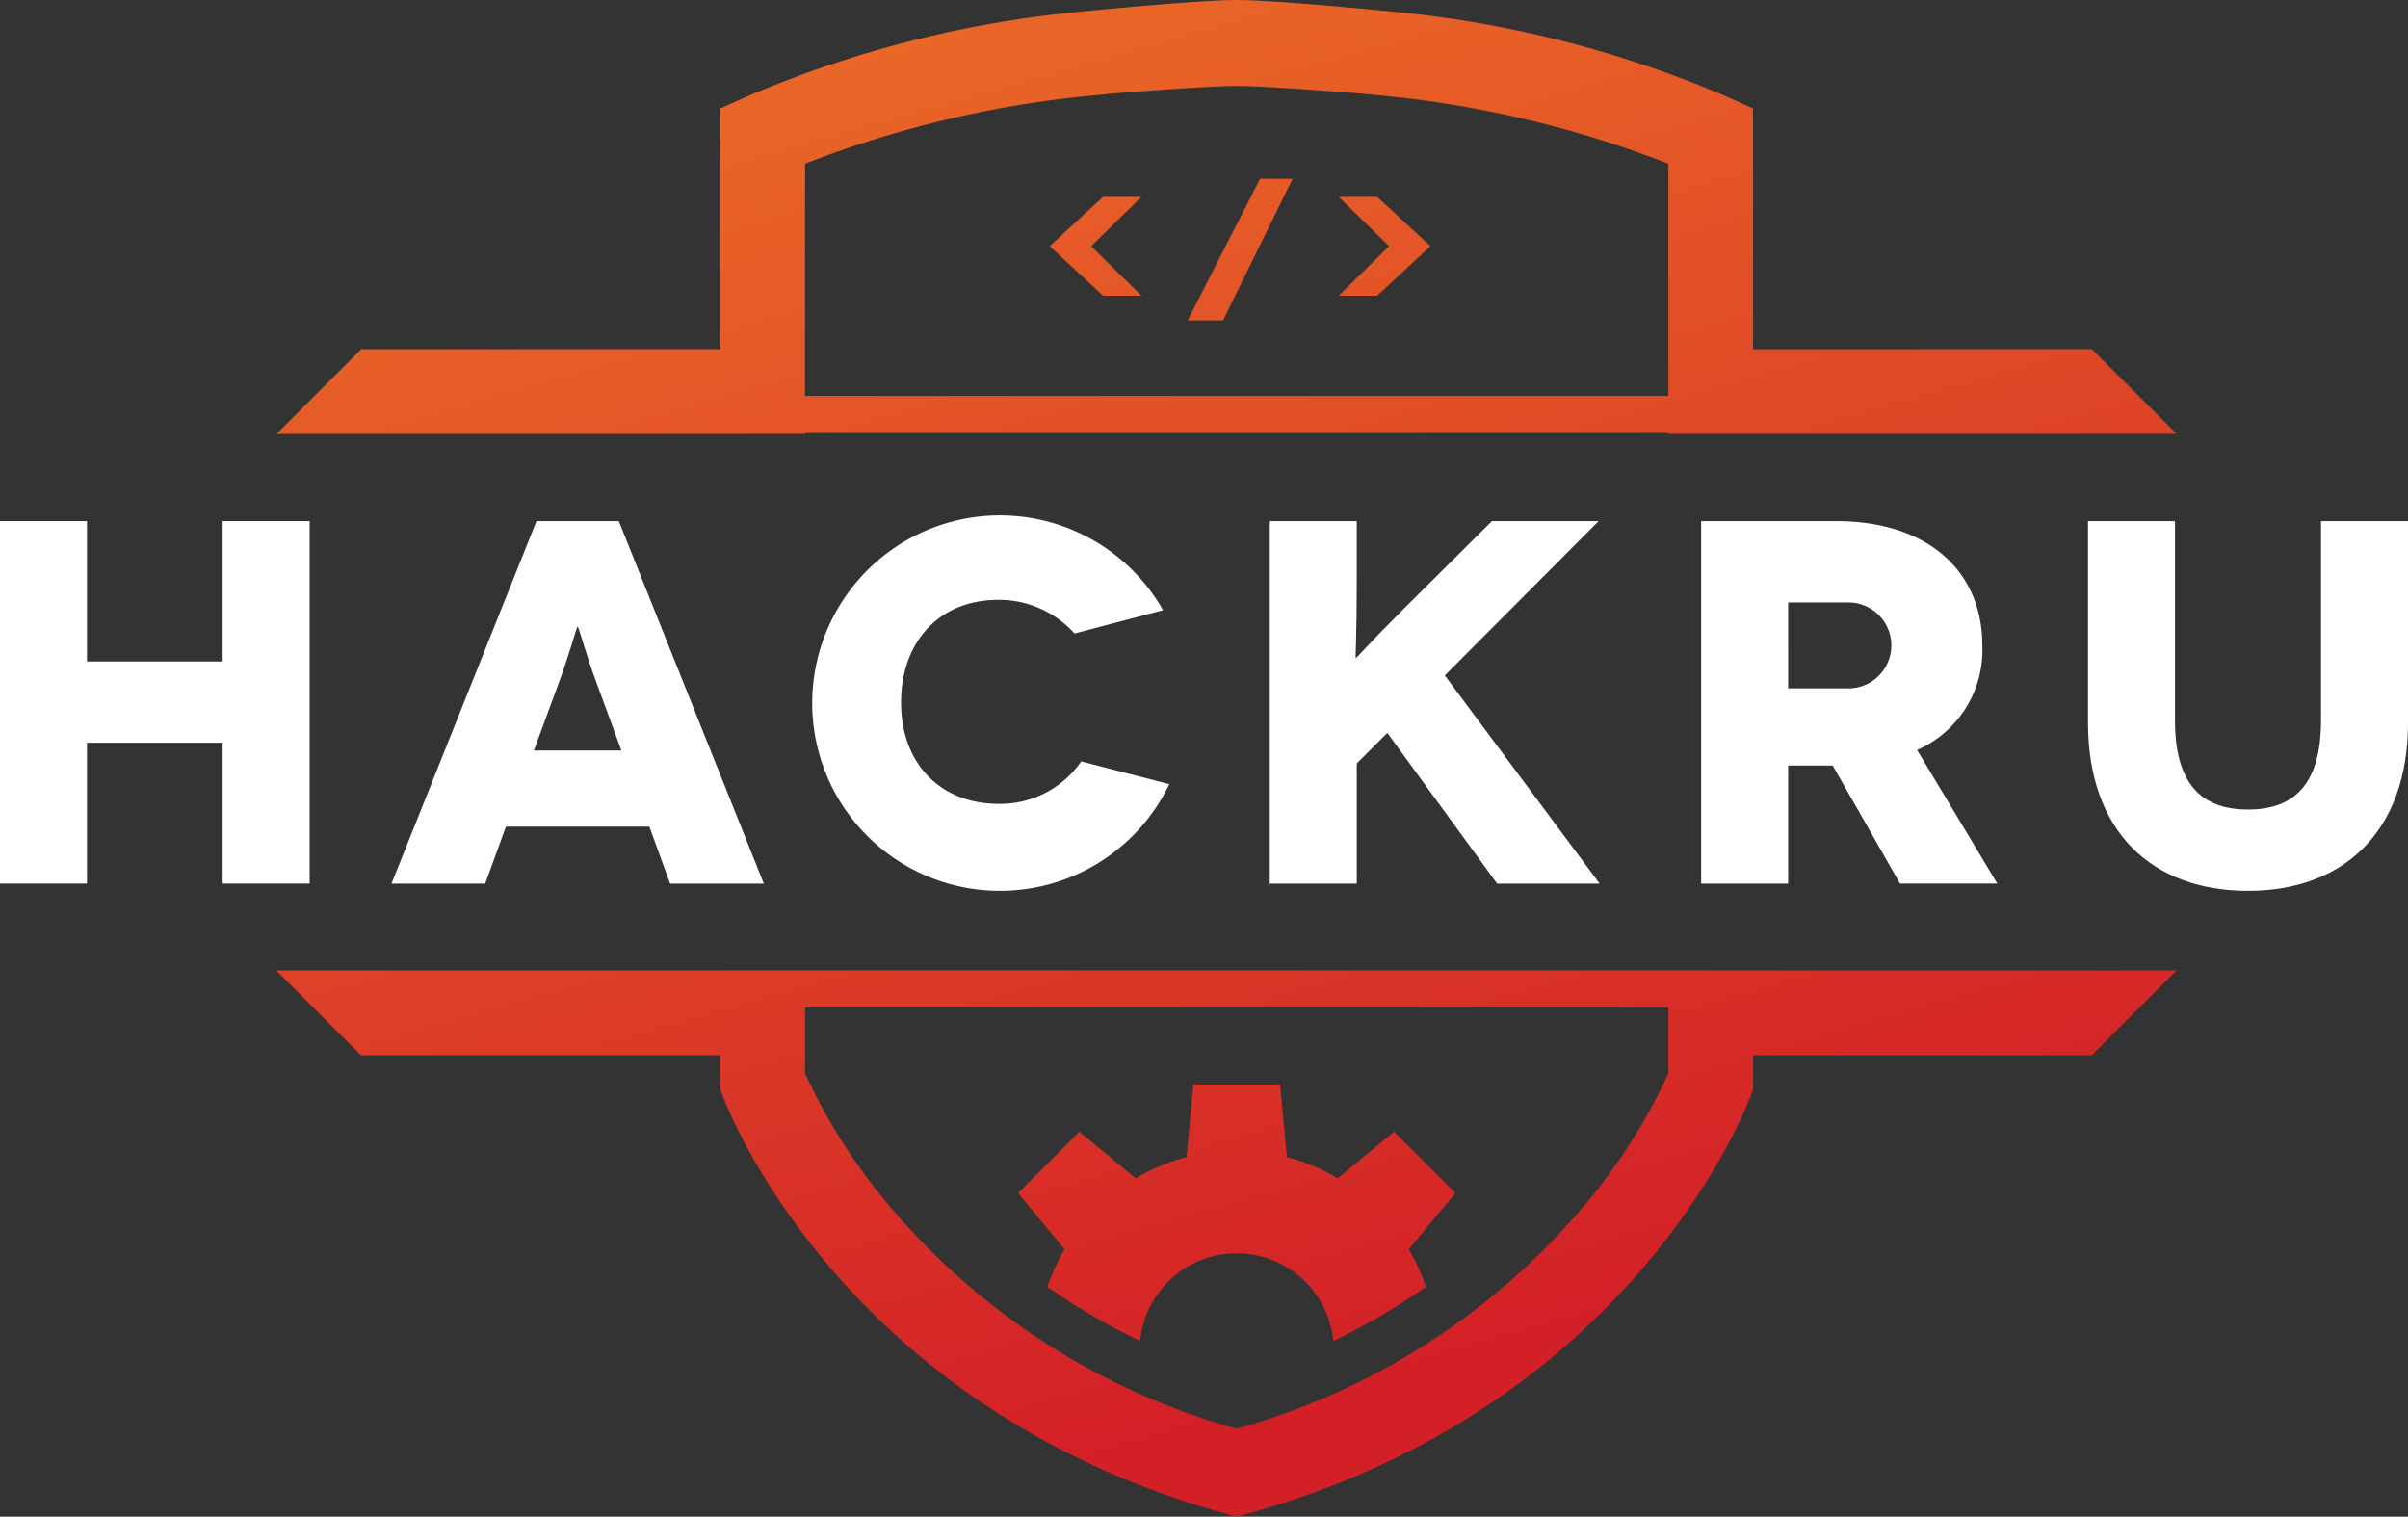 <svg id="Layer_1" data-name="Layer 1" xmlns="http://www.w3.org/2000/svg" xmlns:xlink="http://www.w3.org/1999/xlink" width="226.785" height="142.847" viewBox="0 0 226.785 142.847">
  <rect x="0" y="0" width="226.785" height="142.847" fill="#333333" stroke="none"/>
  <defs>
    <style>
      .cls-1 {
        fill: url(#linear-gradient);
      }

      .cls-2 {
        fill: #fff;
      }
    </style>
    <linearGradient id="linear-gradient" x1="136.743" y1="-3.696" x2="95.81" y2="140.308" gradientTransform="matrix(1, 0, 0, -1, 0, 137.162)" gradientUnits="userSpaceOnUse">
      <stop offset="0.082" stop-color="#d32027"/>
      <stop offset="1" stop-color="#ea6827"/>
    </linearGradient>
  </defs>
  <title>hackru_logo</title>
  <g>
    <path class="cls-1" d="M197.037,32.917V32.888H165.105V13.812l-0.014-3.599L162.756,9.157A104.533,104.533,0,0,0,131.477,1.127S120.234,0,116.472,0s-15.005,1.127-15.005,1.127A104.525,104.525,0,0,0,70.188,9.157l-2.336,1.056L67.839,32.888H33.967v0.056l-7.923,7.923H33.967v0H75.818V40.783h81.309v0.083H197.037V40.866h7.949Zm-39.911,4.375H75.818V15.421A100.643,100.643,0,0,1,103.532,8.934l1.269-.126s8.748-.711,11.671-0.711,11.671,0.711,11.671.711L129.412,8.934a100.634,100.634,0,0,1,27.715,6.487V37.292h0ZM100.264,117.662l-4.384-5.299,5.774-5.774,5.299,4.384a18.689,18.689,0,0,1,4.79-1.994l0.646-6.837h8.166l0.646,6.837a18.689,18.689,0,0,1,4.79,1.994l5.299-4.384,5.774,5.774-4.384,5.299a18.783,18.783,0,0,1,1.62,3.537,61.316,61.316,0,0,1-8.73,5.097,9.141,9.141,0,0,0-18.196,0,61.316,61.316,0,0,1-8.73-5.097A18.782,18.782,0,0,1,100.264,117.662ZM204.979,91.405H197.037V91.4H161.298V91.384h-93.088v0.016H33.967v0.005H26.02L33.967,99.351v0.027H67.839v3.208l0.248,0.67c0.441,1.192,11.213,29.291,47.32,39.295l1.065,0.295,1.065-.295c36.107-10.004,46.879-38.104,47.321-39.295l0.248-.67V99.379H197.037V99.346Zm-47.852,9.678a54.728,54.728,0,0,1-8.636,13.291,65.828,65.828,0,0,1-32.019,20.186,65.826,65.826,0,0,1-32.018-20.186,54.724,54.724,0,0,1-8.636-13.291V94.875h81.309v6.208ZM107.506,18.54l-4.741,4.646,4.741,4.665h-3.618l-5.027-4.665,5.027-4.646h3.618Zm11.163-1.695h3.066l-6.55,13.329h-3.332Zm11.028,1.695,5.028,4.646-5.028,4.665H126.079l4.742-4.665-4.742-4.646h3.618Z"/>
    <g>
      <polygon class="cls-2" points="29.163 83.218 29.163 49.081 20.97 49.081 20.97 62.297 8.193 62.297 8.193 49.081 0 49.081 0 83.218 8.193 83.218 8.193 69.953 20.97 69.953 20.97 83.218 29.163 83.218"/>
      <path class="cls-2" d="M36.872,83.218h8.827L47.65,77.854H61.158l1.951,5.364h8.827L58.281,49.081H50.527ZM54.379,59.029h0.049c0.049,0,.926,3.072,1.658,5.023l2.438,6.632H50.283l2.438-6.632C53.453,62.102,54.331,59.029,54.379,59.029Z"/>
      <path class="cls-2" d="M94.031,56.493a9.568,9.568,0,0,1,7.169,3.17l8.339-2.194a17.681,17.681,0,1,0,.585,16.386L101.833,71.709a9.28,9.28,0,0,1-7.803,3.999c-5.316,0-9.168-3.657-9.168-9.558C84.863,60.541,88.374,56.493,94.031,56.493Z"/>
      <path class="cls-2" d="M127.781,49.081h-8.193V83.218h8.193V71.904l2.877-2.877,10.339,14.192h9.656l-14.582-19.605,14.484-14.532H140.509l-8.291,8.241c-3.463,3.463-4.438,4.633-4.487,4.633h-0.049c-0.049,0,.098-1.658.098-7.315V49.081h0Z"/>
      <path class="cls-2" d="M186.695,60.785c0-7.022-5.169-11.704-13.752-11.704H160.214V83.218h8.193V72.099h4.194l6.34,11.119h9.168L180.551,70.636A10.265,10.265,0,0,0,186.695,60.785Zm-12.631,4.048h-5.657V56.737h5.657a4.048,4.048,0,0,1,.103,8.095Q174.116,64.833,174.064,64.833Z"/>
      <path class="cls-2" d="M218.592,49.081V67.856c0,5.852-2.389,8.388-6.876,8.388s-6.876-2.536-6.876-8.388V49.081h-8.193V68.051c0,10.242,5.998,15.85,15.07,15.85,9.022,0,15.069-5.608,15.069-15.85V49.081H218.592Z"/>
    </g>
  </g>
</svg>
